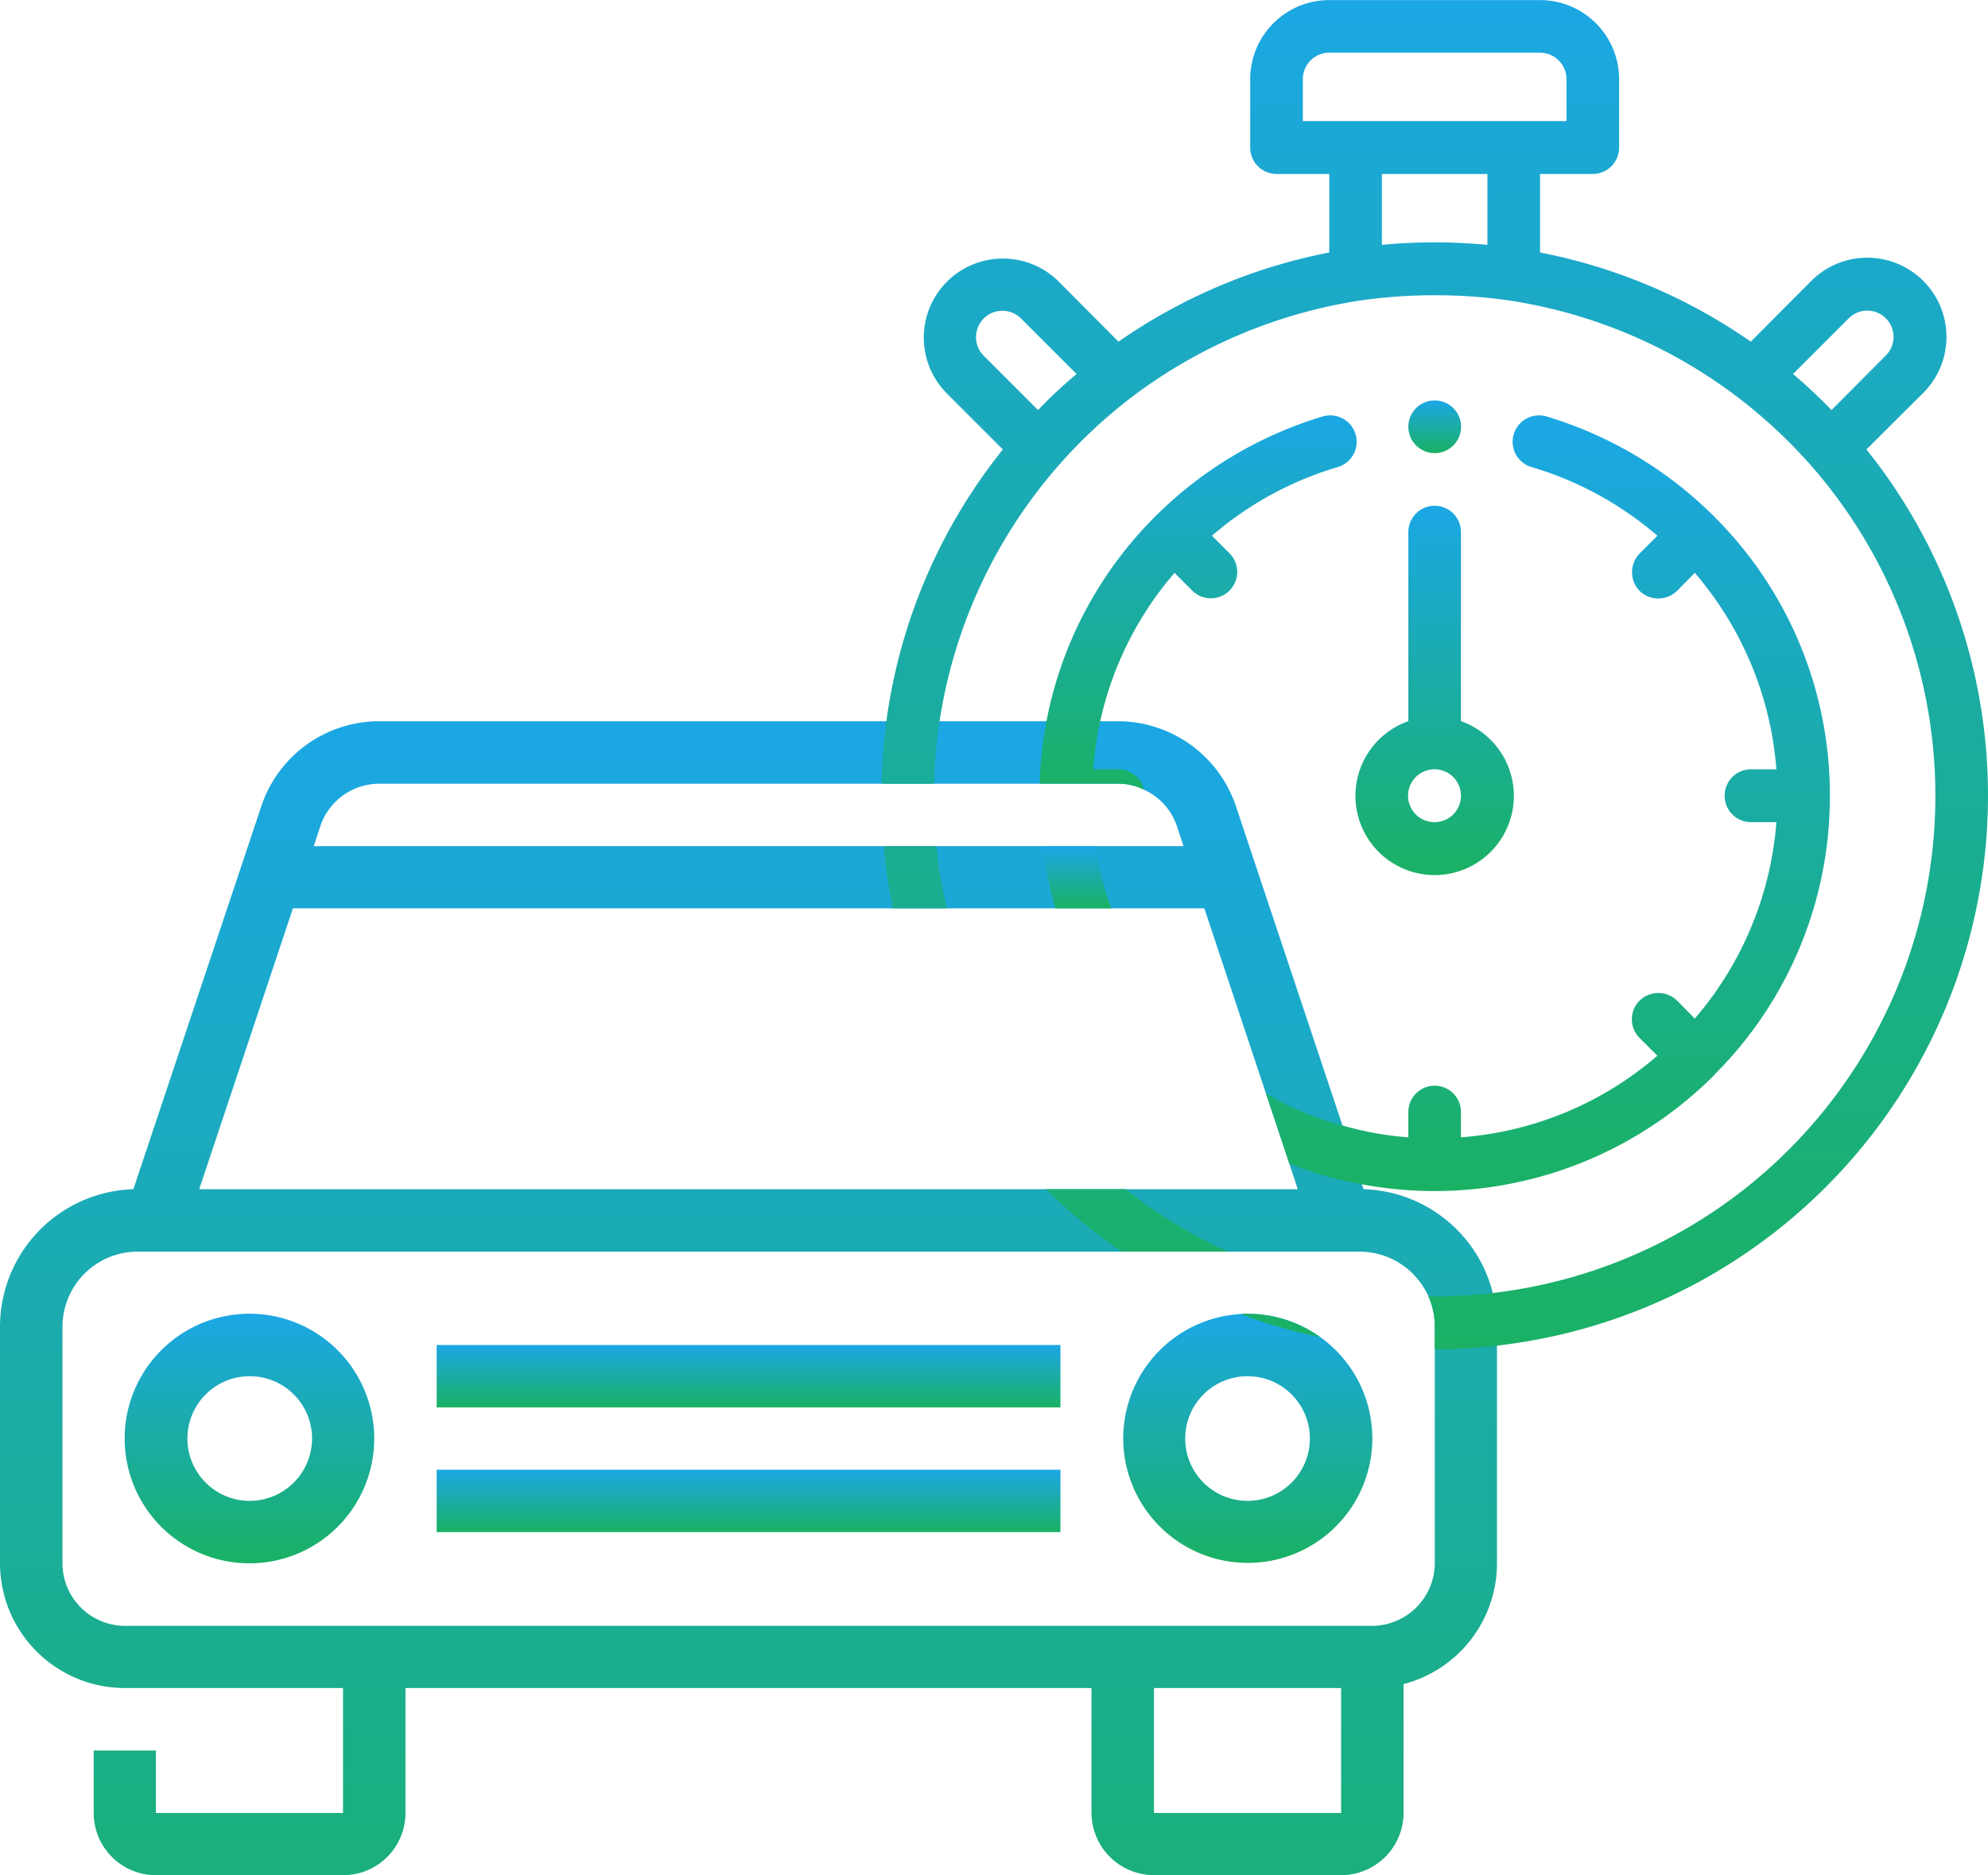 <svg xmlns="http://www.w3.org/2000/svg" xmlns:xlink="http://www.w3.org/1999/xlink" width="70.65" height="66.64" viewBox="0 0 70.65 66.64"><defs><style>.a{fill:url(#a);}</style><linearGradient id="a" x1="0.5" x2="0.5" y2="1" gradientUnits="objectBoundingBox"><stop offset="0" stop-color="#1ba7e5"/><stop offset="1" stop-color="#1ab164"/></linearGradient></defs><g transform="translate(-2830.44 -2046.127)"><path class="a" d="M2867.5,2076.2h-3.78a16.161,16.161,0,0,0,.37,2.21h3.86A13.757,13.757,0,0,1,2867.5,2076.2Zm15.99,15.88a4.834,4.834,0,0,0-1.28-2.26,4.894,4.894,0,0,0-3.31-1.43l-.06-.17-.69-2.09-3.78-11.33a4.429,4.429,0,0,0-4.21-3.04h-26.24a4.416,4.416,0,0,0-4.2,3.04l-4.54,13.59a4.894,4.894,0,0,0-4.74,4.89v8.41a4.441,4.441,0,0,0,4.44,4.43h7.75v4.44h-6.65v-2.22h-2.21v2.22a2.211,2.211,0,0,0,2.21,2.21h6.65a2.213,2.213,0,0,0,2.22-2.21v-4.44h24.38v4.44a2.226,2.226,0,0,0,2.22,2.21h6.65a2.219,2.219,0,0,0,2.22-2.21v-4.58a4.44,4.44,0,0,0,3.32-4.29v-8.41A4.809,4.809,0,0,0,2883.49,2092.077Zm-41.67-16.58a2.213,2.213,0,0,1,2.1-1.52h26.24a2.082,2.082,0,0,1,.93.21,2.192,2.192,0,0,1,1.18,1.31l.23.7h-30.91Zm-.97,2.91h32.39l2.19,6.58.83,2.49.3.91h-39.04Zm37.25,32.15h-6.65v-4.44h6.65Zm3.33-8.87a2.241,2.241,0,0,1-2.22,2.22h-44.33a2.228,2.228,0,0,1-2.22-2.22v-8.41a2.672,2.672,0,0,1,2.68-2.67h43.41a2.689,2.689,0,0,1,2.45,1.58,2.626,2.626,0,0,1,.23,1.09Zm-13.93-25.49h-3.78a16.161,16.161,0,0,0,.37,2.21h3.86A13.757,13.757,0,0,1,2867.5,2076.2Z"/><path class="a" d="M2839.31,2092.817a4.435,4.435,0,1,0,4.43,4.44A4.434,4.434,0,0,0,2839.31,2092.817Zm0,6.65a2.215,2.215,0,1,1,2.22-2.21A2.219,2.219,0,0,1,2839.31,2099.467Z"/><path class="a" d="M2877.36,2093.647a4.436,4.436,0,0,0-2.58-.83,1.925,1.925,0,0,0-.24.01,4.426,4.426,0,1,0,2.82.82Zm-2.58,5.82a2.215,2.215,0,1,1,2.21-2.21A2.213,2.213,0,0,1,2874.78,2099.467Z"/><path class="a" d="M2845.959,2093.928h22.167v2.217h-22.167Z"/><path class="a" d="M2845.959,2098.362h22.167v2.216h-22.167Z"/><path class="a" d="M2896.77,2062.1l2.02-2.01a2.814,2.814,0,0,0-3.98-3.98l-2.15,2.16a19.646,19.646,0,0,0-7.49-3.17v-2.79h1.88a.937.937,0,0,0,.93-.94v-2.43a2.812,2.812,0,0,0-2.81-2.81h-7.49a2.812,2.812,0,0,0-2.81,2.81v2.43a.939.939,0,0,0,.94.94h1.87v2.79a19.647,19.647,0,0,0-7.49,3.17l-2.15-2.16a2.811,2.811,0,0,0-3.97,3.98l2.01,2.01a19.643,19.643,0,0,0-4.14,9.66,18.153,18.153,0,0,0-.17,2.22h1.87a16.332,16.332,0,0,1,.19-2.22,17.89,17.89,0,0,1,6.83-11.52,17.924,17.924,0,0,1,8.1-3.43,18.16,18.16,0,0,1,2.67-.19,18.361,18.361,0,0,1,2.67.19,17.839,17.839,0,0,1,8.09,3.43,18.172,18.172,0,0,1,2.61,2.43,17.793,17.793,0,0,1-11.31,29.41,17.515,17.515,0,0,1-2.06.12,1.77,1.77,0,0,1-.23-.01,2.626,2.626,0,0,1,.23,1.09v.8a17.947,17.947,0,0,0,2.21-.13,19.675,19.675,0,0,0,13.13-31.85Zm-29.44-1.4-1.94-1.94a.937.937,0,0,1,1.33-1.32l1.98,1.98A16.577,16.577,0,0,0,2867.33,2060.7Zm15.97-5.87a19.6,19.6,0,0,0-3.75,0v-2.52h3.75Zm-6.56-4.4v-1.49a.939.939,0,0,1,.94-.94h7.49a.939.939,0,0,1,.94.94v1.49Zm17.42,8.99,1.98-1.98a.933.933,0,0,1,1.32,1.32l-1.93,1.94C2895.09,2060.247,2894.63,2059.817,2894.16,2059.417Zm-19.62,33.41a17.886,17.886,0,0,0,2.82.82,4.436,4.436,0,0,0-2.58-.83A1.925,1.925,0,0,0,2874.54,2092.827Zm-6.93-4.44a19.688,19.688,0,0,0,2.69,2.22h3.79a17.354,17.354,0,0,1-3.65-2.22Zm-3.89-12.19h-1.88a19.914,19.914,0,0,0,.33,2.21h1.92A16.161,16.161,0,0,1,2863.72,2076.2Z"/><path class="a" d="M2882.36,2071.757v-6.72a.935.935,0,0,0-1.87,0v6.72a2.815,2.815,0,1,0,1.87,0Zm-.93,3.59a.94.94,0,1,1,.93-.94A.939.939,0,0,1,2881.43,2075.347Z"/><path class="a" d="M2869.39,2076.2a10.348,10.348,0,0,0,.54,2.21h-1.98a13.757,13.757,0,0,1-.45-2.21Z"/><path class="a" d="M2877.98,2062.727a12.068,12.068,0,0,0-4.47,2.44l.63.63a.937.937,0,0,1-1.32,1.33l-.64-.64a12.036,12.036,0,0,0-2.89,6.98h.9a.923.923,0,0,1,.9.72,2.082,2.082,0,0,0-.93-.21h-2.77a13.6,13.6,0,0,1,.24-2.22,13.968,13.968,0,0,1,3.82-7.23.121.121,0,0,1,.05-.05.121.121,0,0,1,.05-.05,14.216,14.216,0,0,1,5.9-3.5.938.938,0,1,1,.53,1.8Z"/><path class="a" d="M2895.47,2074.407a13.937,13.937,0,0,1-4.07,9.88.222.222,0,0,1-.04.05c-.02.02-.04.03-.05.05a14.039,14.039,0,0,1-12.47,3.83,13.608,13.608,0,0,1-2.58-.74l-.83-2.49a10.612,10.612,0,0,0,2.72,1.14,11.487,11.487,0,0,0,2.34.42v-.9a.935.935,0,1,1,1.87,0v.9a12.039,12.039,0,0,0,6.98-2.9l-.63-.63a.936.936,0,0,1,0-1.33.954.954,0,0,1,1.33,0l.63.64a12.128,12.128,0,0,0,2.9-6.98h-.9a.94.94,0,0,1,0-1.88h.9a12.128,12.128,0,0,0-2.9-6.98l-.63.64a.971.971,0,0,1-.67.27.931.931,0,0,1-.66-.27.954.954,0,0,1,0-1.33l.63-.63a12.068,12.068,0,0,0-4.47-2.44.938.938,0,0,1,.53-1.8,14.217,14.217,0,0,1,5.9,3.5.265.265,0,0,1,.06.05c.01.02.03.03.04.05A13.936,13.936,0,0,1,2895.47,2074.407Z"/><path class="a" d="M2881.426,2062.232a.937.937,0,1,0-.936-.937A.938.938,0,0,0,2881.426,2062.232Z"/></g></svg>